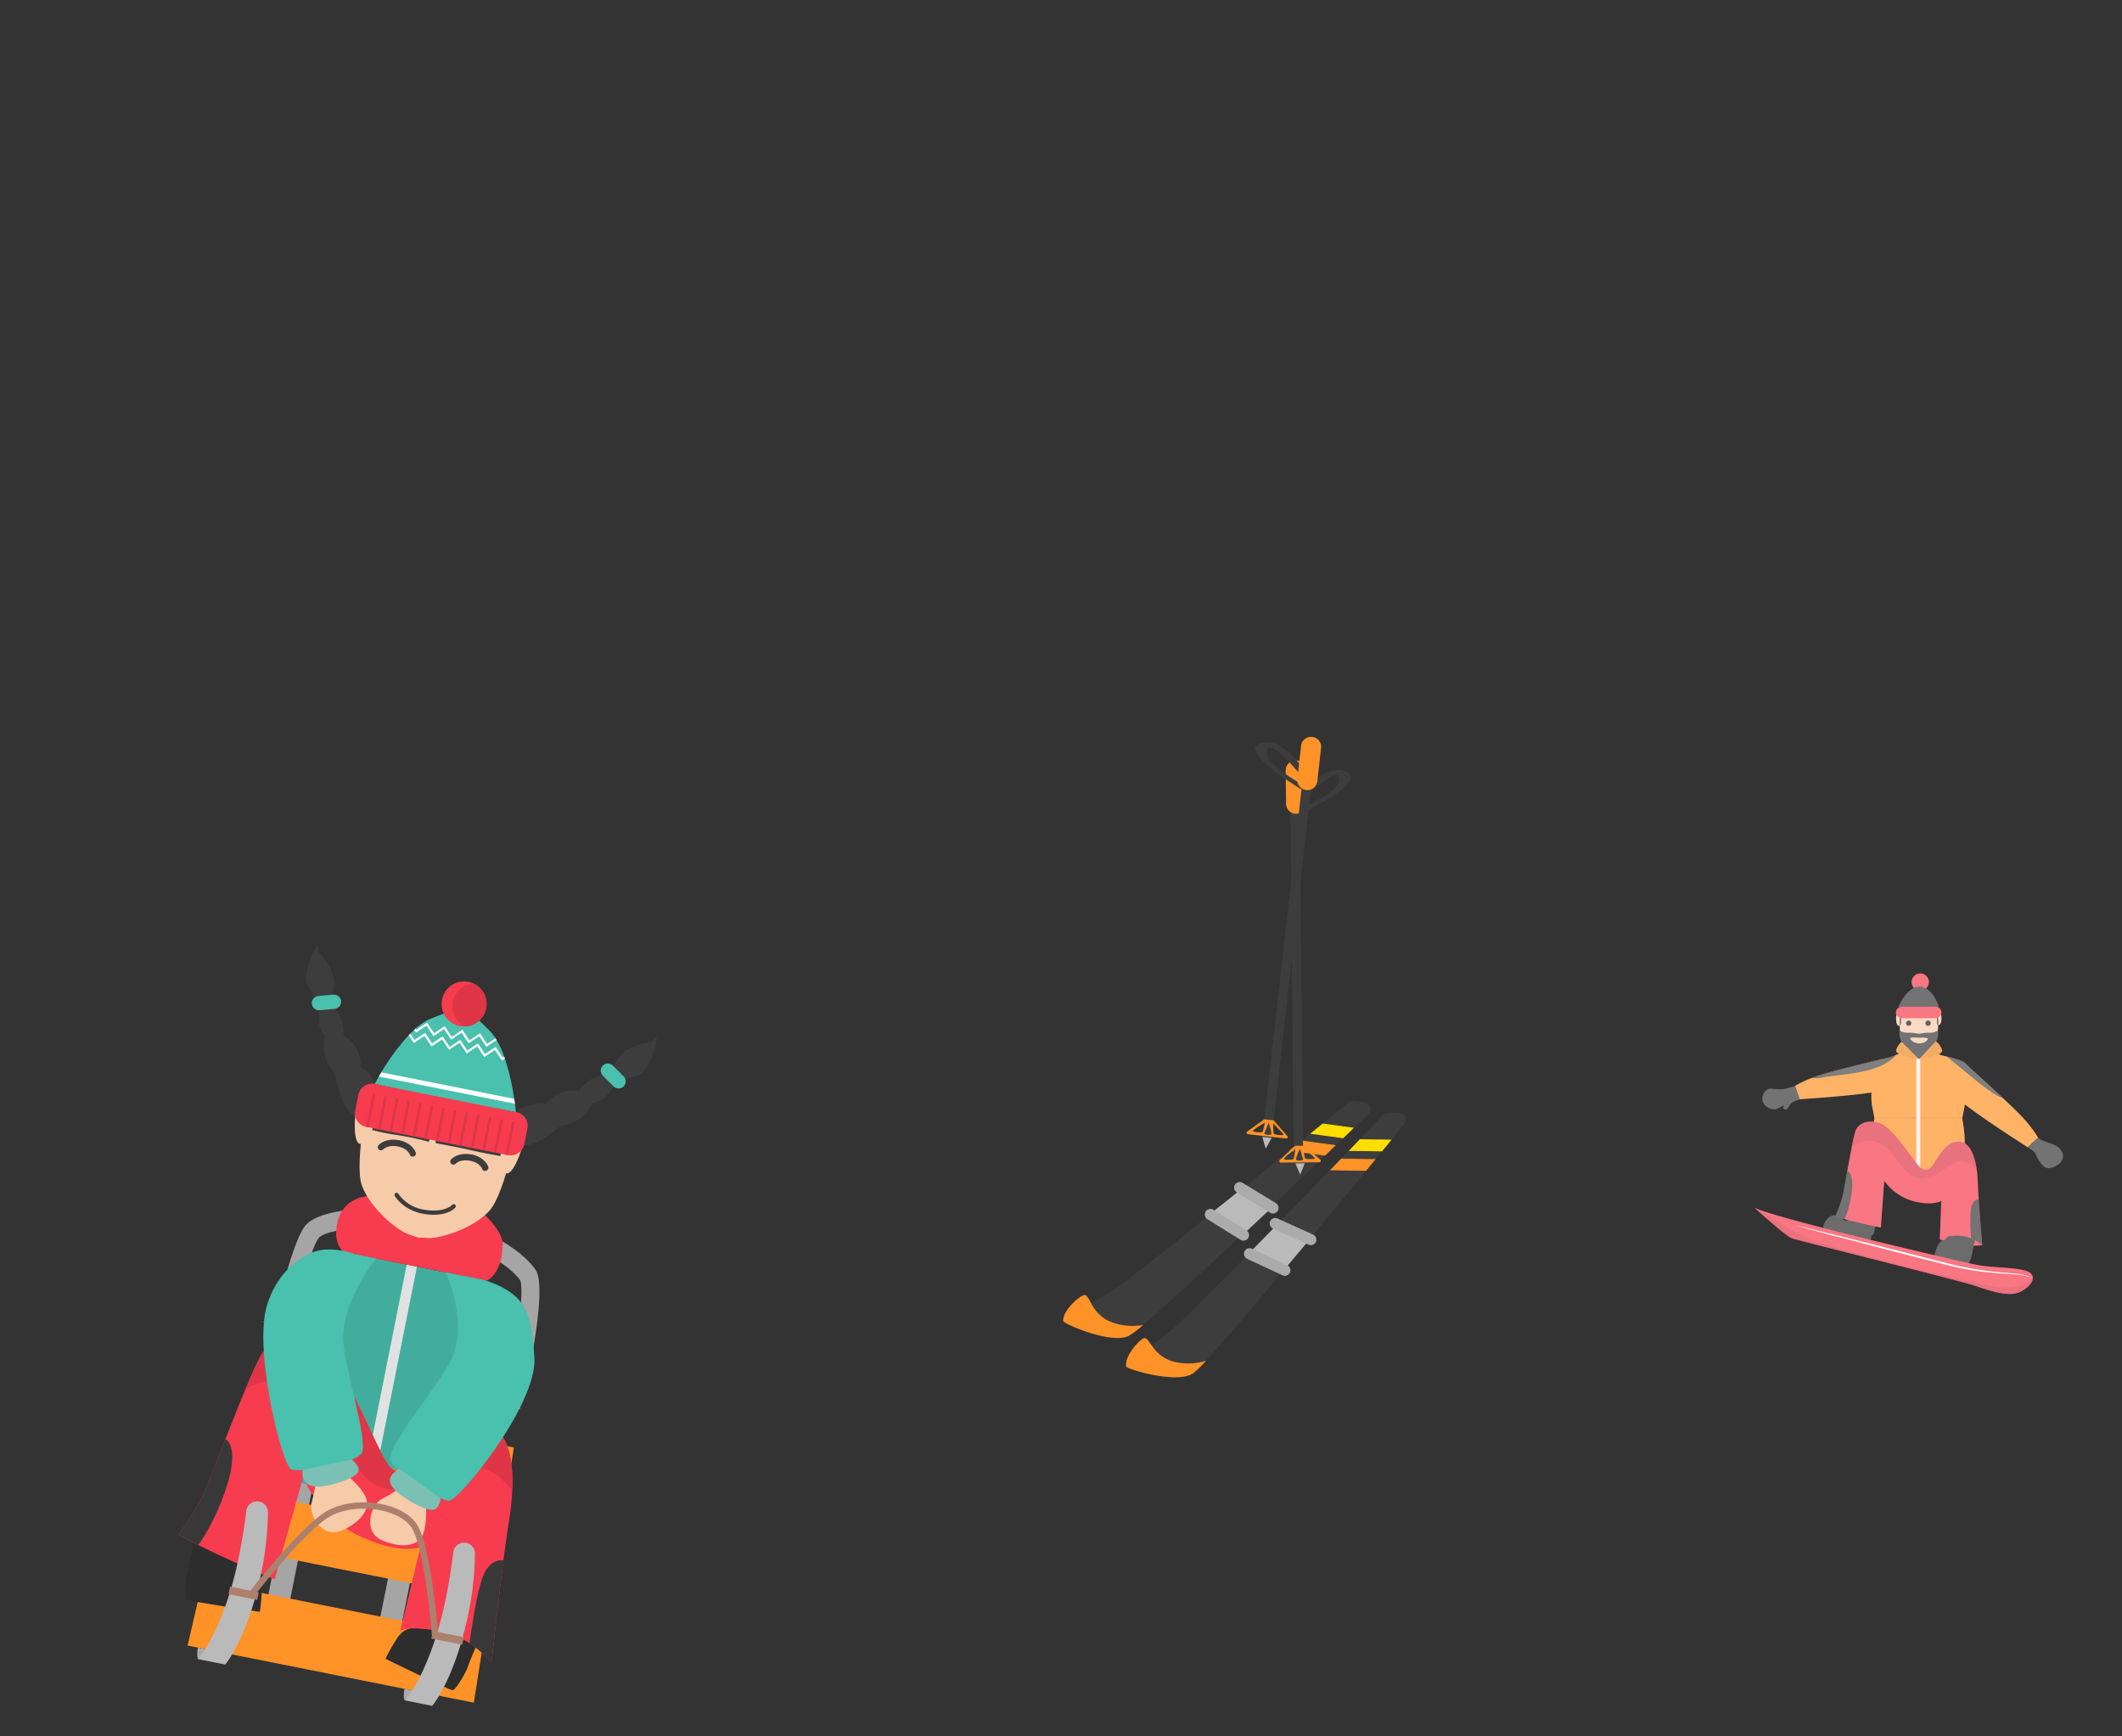 <svg id="Layer_1" data-name="Layer 1" xmlns="http://www.w3.org/2000/svg" viewBox="0 0 792 648"><rect x="0" y="0" width="792" height="648" fill="#333333" stroke="none"/><defs><style>.cls-1{fill:#3d3d3d;}.cls-2{fill:#ff9327;}.cls-3{fill:#ffde00;}.cls-4{fill:#bababa;}.cls-5{fill:#ababab;}.cls-6{fill:#a5a5a5;}.cls-7{fill:#43ad9d;}.cls-8{fill:#e0e2e2;}.cls-9{fill:#f73c4f;}.cls-10{fill:#4ac0ae;}.cls-11{fill:#2d2d2d;}.cls-12{fill:#ed8924;}.cls-13{fill:#383838;}.cls-14{fill:#de3647;}.cls-15{fill:#f6cba9;}.cls-16{fill:#fff;}.cls-17{fill:#7bc0b5;}.cls-18{fill:#ab816e;}.cls-19{fill:#e8384a;}.cls-20{fill:#1c1c1c;}.cls-21{fill:#f2f0f0;}.cls-22{fill:#494949;}.cls-23{opacity:0.3;}</style></defs><title>WinterSports-Theme-Decorations</title><path class="cls-1" d="M524,419.61l-4.65,5.7-3.54,4.36c-.78.94-1.57,1.9-2.39,2.91-1.14,1.4-2.34,2.84-3.57,4.36-6.15,7.49-13.35,16.25-20.68,25.11L480,473c-12.1,14.47-23.5,27.86-30,34.79a36,36,0,0,1-5,4.85c-6.45,3.73-24.42-1.69-24.77-2.71,0,0,0,0,0-.06,0-.83,4.19-3.77,9.58-7.77,2.22-1.64,4.64-3.46,7.06-5.39,3.25-2.61,15.76-15.18,30-29.69l9.33-9.56c7-7.16,13.95-14.37,20.11-20.75,1.45-1.49,2.85-2.95,4.2-4.36l2.81-2.89,4.19-4.36,8.63-9a2.61,2.61,0,0,1,1.88-.81H522A2.61,2.61,0,0,1,524,419.61Z"/><path class="cls-2" d="M450.09,507.83a36,36,0,0,1-5,4.85c-6.45,3.73-24.42-1.69-24.76-2.71,0,0,0,0,0-.06-.62-3.73,4.43-9.45,6.46-10.46,1-.49,1.79.89,3.11,2.7a14.41,14.41,0,0,0,7.06,5.68A22,22,0,0,0,450.09,507.83Z"/><path class="cls-3" d="M519.39,425.3l-3.55,4.37-12.46-.17,4.18-4.36Z"/><path class="cls-2" d="M513.46,432.58c-1.15,1.39-2.34,2.85-3.59,4.35l-13.5-.18,4.2-4.35Z"/><path class="cls-4" d="M489.2,462.05,480,473l-13.11-6,9.33-9.56Z"/><path class="cls-5" d="M478.67,475.92l-13.19-6.14a2.1,2.1,0,0,1-1-2.77h0a2.09,2.09,0,0,1,2.78-1l13.18,6.14a2.1,2.1,0,0,1,1,2.77h0A2.08,2.08,0,0,1,478.67,475.92Z"/><path class="cls-5" d="M488.38,464.49l-13.26-6a2.09,2.09,0,0,1-1.05-2.76h0a2.09,2.09,0,0,1,2.76-1l13.26,6a2.09,2.09,0,0,1,1.05,2.76h0A2.08,2.08,0,0,1,488.38,464.49Z"/><path class="cls-1" d="M510.66,415.78c-1.43,1.39-3.22,3.11-5.3,5.09-1.25,1.22-2.6,2.51-4.05,3.91l-2.71,2.6-4.08,3.9c-9.09,8.7-20.22,19.29-31,29.48l-2.17,2c-14,13.19-27.32,25.44-34.68,31.66a36.82,36.82,0,0,1-5.55,4.2c-6.85,2.93-24-4.62-24.26-5.67,0,0,0,0,0-.06.1-.83,4.61-3.23,10.44-6.56,2.4-1.36,5-2.88,7.66-4.51,3.42-2.11,16.55-12.43,31.75-24.59l0,0h0l2.92-2.33h0c10.6-8.49,21.94-17.66,31.51-25.43l4.69-3.82c1.09-.87,2.14-1.72,3.14-2.54l4.68-3.82,9.66-7.88a2.65,2.65,0,0,1,2-.57l3.89.48A2.6,2.6,0,0,1,510.66,415.78Z"/><path class="cls-2" d="M426.63,494.46a35.59,35.59,0,0,1-5.55,4.2c-6.85,2.93-24-4.62-24.26-5.67,0,0,0,0,0-.06-.15-3.78,5.54-8.85,7.68-9.61,1-.36,1.67,1.1,2.76,3.06a14.46,14.46,0,0,0,6.32,6.49A22.09,22.09,0,0,0,426.63,494.46Z"/><path class="cls-3" d="M505.37,420.88l-4.05,3.9L489,423.11l4.68-3.82Z"/><path class="cls-2" d="M498.6,427.38c-1.31,1.25-2.66,2.55-4.08,3.89l-13.38-1.8,4.69-3.82Z"/><path class="cls-4" d="M475.15,450.22,464.71,460l-12.28-7.57,10.45-8.32Z"/><path class="cls-5" d="M463,462.68,450.66,455a2.09,2.09,0,0,1-.65-2.88h0a2.09,2.09,0,0,1,2.87-.66l12.32,7.74a2.08,2.08,0,0,1,.66,2.87h0A2.09,2.09,0,0,1,463,462.68Z"/><path class="cls-5" d="M474,452.54,461.62,445a2.08,2.08,0,0,1-.7-2.87h0a2.1,2.1,0,0,1,2.87-.7L476.21,449a2.09,2.09,0,0,1,.7,2.87h0A2.09,2.09,0,0,1,474,452.54Z"/><path class="cls-1" d="M483.68,298.27S494,284.13,502.59,288s-18.84,16.49-18.84,16.49l1.72-2.76s14.72-6.18,14.4-11c-.4-6-14.42,8.48-14.42,8.48Z"/><rect class="cls-1" x="482.66" y="291.99" width="3.5" height="142.16" transform="matrix(1, -0.01, 0.01, 1, -4.08, 5.51)"/><path class="cls-2" d="M483.74,303.69h0A3.75,3.75,0,0,1,480,300l-.14-12.45a3.74,3.74,0,0,1,3.71-3.8h0a3.75,3.75,0,0,1,3.79,3.71l.15,12.45A3.76,3.76,0,0,1,483.74,303.69Z"/><path class="cls-2" d="M492.85,432.88a.53.53,0,0,0-.1-.12l-2.29-2-3.56-3.17-1.75,0-1.69,0h-.06l-.31.28,0,0,0,0h0l-1.68,1.56-3.7,3.44a.56.56,0,0,0,.39,1l5.42-.07,3.5,0,5-.06h.43A.55.55,0,0,0,492.85,432.88Zm-10-.38c-.25.37-3.63.48-3.63,0s1.91-1.9,3.15-2.92l1.06-.84c0,.07-.05.46-.11,1A14.75,14.75,0,0,1,482.83,432.5Zm1,.39c-.31-.27.29-1.84.78-3,.3-.67.55-1.18.55-1.18l.4,1.31c.34,1.12.77,2.58.77,2.8S484.34,433.31,483.83,432.89Zm3.28-.59a2,2,0,0,1-.17-.49v-.06c-.08-.41-.16-1-.23-1.54-.1-.78-.17-1.48-.17-1.48l.37.28c.43.32,1.21.9,1.94,1.49a8.55,8.55,0,0,1,1.89,1.75C490.74,432.69,487.36,432.67,487.11,432.3Z"/><polygon class="cls-4" points="483.47 434.16 485.27 438.35 486.98 434.12 483.47 434.16"/><path class="cls-1" d="M488.13,289.45s-8.88-15.11-17.78-12.09,17.07,18.31,17.07,18.31L486,292.75s-14-7.63-13.21-12.37c1-5.94,13.49,9.88,13.49,9.88Z"/><rect class="cls-1" x="409.77" y="352.09" width="142.16" height="3.5" transform="translate(75.3 791.96) rotate(-83.56)"/><path class="cls-2" d="M487.52,294.84h0a3.75,3.75,0,0,0,4.15-3.31l1.4-12.38a3.75,3.75,0,0,0-3.31-4.15h0a3.75,3.75,0,0,0-4.15,3.31l-1.4,12.37A3.77,3.77,0,0,0,487.52,294.84Z"/><path class="cls-2" d="M480.52,424l-5.16-5.89-3.48-.4-1.2.87h0l-1,.69-4.18,3a.55.55,0,0,0,.26,1l2.82.32,2.57.29,1.74.2,1.74.19,5.39.61A.55.55,0,0,0,480.52,424Zm-9.12-2.09a1.81,1.81,0,0,1-.21.5,4.4,4.4,0,0,1-2.08.08c-.82-.1-1.55-.28-1.53-.48a10.48,10.48,0,0,1,2.48-1.82l1.48-.91.17-.1.41-.25s0,.13-.07.35c-.13.61-.42,1.88-.64,2.61Zm3,1.43c-.55.37-2.53.07-2.49-.29s1.59-4,1.59-4S474.94,423,474.39,423.37Zm1-.29a25.07,25.07,0,0,1-.2-3.77s3.86,3.74,3.81,4.17S475.64,423.48,475.43,423.08Z"/><polygon class="cls-4" points="474.62 424.67 472.41 428.66 471.14 424.28 474.62 424.67"/><path class="cls-5" d="M150.94,630.25s-.54,2.85.06,4.28a16.33,16.33,0,0,0,3-3.67Z"/><path class="cls-5" d="M73.85,614.87s-.54,2.85.05,4.28a16.05,16.05,0,0,0,3-3.67Z"/><rect class="cls-6" x="108.49" y="501.85" width="8.33" height="103.64" transform="translate(110.5 -11.34) rotate(11.28)"/><rect class="cls-6" x="150.28" y="510.19" width="8.33" height="103.64" transform="translate(112.94 -19.36) rotate(11.28)"/><polygon class="cls-2" points="186.24 575.62 83.79 555.18 78.92 575.98 182.92 596.72 186.24 575.62"/><polygon class="cls-2" points="87.09 541.08 188.48 561.3 191.79 540.2 91.96 520.28 87.09 541.08"/><polygon class="cls-2" points="194.04 525.88 195.8 514.66 98.36 492.96 100.91 506.51 194.04 525.88"/><polygon class="cls-2" points="75.62 590.08 70 614.1 176.85 635.42 180.68 611.03 75.62 590.08"/><path class="cls-6" d="M199.87,473.82c-7.94-11.16-28.88-19.06-39.58-21.2s-38-3.33-45.8,4.17c-6.41,6.2-14.43,47.15-14.43,47.15l47.3,9.44.44.09,47.3,9.43S205,481,199.87,473.82ZM190,514.71l-81.94-16.35c3.53-16.31,8.33-33.33,11-36.5,4.49-4.21,26.89-4.91,39.83-2.33,10.79,2.16,29,9.68,35.31,18.29C195.52,481.71,193.65,497.65,190,514.71Z"/><path class="cls-7" d="M132.67,468.13s-19.5,16.07-25.4,39.25,5.59,46.22,5.59,46.22L165.1,564S189,521.68,185.35,499.8s-13.68-23.88-13.68-23.88Z"/><rect class="cls-8" x="144.9" y="471.65" width="3.89" height="69.97" transform="translate(101.96 -18.94) rotate(11.28)"/><path class="cls-9" d="M137,446.39s-8.94.6-11,9.51,2.48,11.41,2.48,11.41l53.23,10.61s5.81-2.47,5.92-13.58c.05-5-7.78-12.07-7.78-12.07Z"/><path class="cls-1" d="M123.06,373.53s2.59-4.93,1.24-9.52a21.57,21.57,0,0,0-5.36-8.56l.46,4.44-.76-7.42a25.81,25.81,0,0,0-4.48,12.79c-.19,2.79,5,8.42,5,8.42Z"/><path class="cls-1" d="M140.18,415.12s2.9-6.21-.44-11.53-5.18-5.08-5.18-5.08a12.32,12.32,0,0,0-1.1-6.24,12.75,12.75,0,0,0-5.23-5.73s.27-5.48-2.09-8.81-3.08-4.2-3.08-4.2l-3.93.15a56,56,0,0,0,0,8.29,7.79,7.79,0,0,0,2.19,4.75,15.13,15.13,0,0,0,.26,8.39,12.11,12.11,0,0,0,3.35,5.35s1.85,8.27,3.26,11.06a18,18,0,0,0,6.81,7Z"/><path class="cls-10" d="M119.27,377l5.63-.51a2.66,2.66,0,0,0,2.4-2.89h0a2.65,2.65,0,0,0-2.88-2.4l-5.63.51a2.66,2.66,0,0,0-2.4,2.89h0A2.65,2.65,0,0,0,119.27,377Z"/><path class="cls-1" d="M228.35,400.3s1.13-5.45,5.08-8.14A21.68,21.68,0,0,1,243,389l-3.17,3.14,5.31-5.25a25.82,25.82,0,0,1-4.67,12.72c-1.63,2.29-9.18,3.36-9.18,3.36Z"/><path class="cls-1" d="M188.71,421.57s1.71-6.64,7.67-8.64,7.22-.63,7.22-.63a12.31,12.31,0,0,1,4.82-4.12,12.8,12.8,0,0,1,7.67-1.11s3.27-4.4,7.21-5.48,5-1.29,5-1.29l2.94,2.62a55.88,55.88,0,0,1-5.27,6.4,7.86,7.86,0,0,1-4.71,2.28,15.13,15.13,0,0,1-5.52,6.31,12.23,12.23,0,0,1-6,2s-6.69,5.21-9.54,6.47a18,18,0,0,1-9.68,1.06Z"/><path class="cls-11" d="M159.39,603.26s-3.18,4.1-4.4,4.06a8.35,8.35,0,0,0-6.73,4,72.25,72.25,0,0,0-4.4,7.71s24,11.75,25.07,11.75,5-6.57,5.58-8.5,4.36-10.55,4.36-10.55S174,603.92,159.39,603.26Z"/><path class="cls-11" d="M93.12,579.75s.3,5.17,1.32,5.83a8.36,8.36,0,0,1,3.29,7.09,72.33,72.33,0,0,1-.75,8.85S70.51,597.57,69.67,597s-.39-8.25.22-10.17,2.4-11.16,2.4-11.16S80.72,572,93.12,579.75Z"/><rect class="cls-12" x="117.18" y="547.34" width="50.5" height="2.11" transform="translate(110.04 -17.27) rotate(11.28)"/><path class="cls-9" d="M183.43,620.63a33.43,33.43,0,0,0-8.19-7.36,31.65,31.65,0,0,0-12.73-4.85c-11.17-1.6-12.89-.09-13.15.45l7.52-31.46s-7.87,3-23-4.34-20.78-21.73-20.78-21.73L102.5,589.41s-11.17-4.48-22.86-10.08c-2.19-1.05-4-1.94-5.54-2.69-6.59-3.25-7.45-3.93-7.45-3.93s6.85-9.18,10.18-17.05c1.23-2.89,4-10.26,7.3-18.57h0c2.43-6.23,5.11-13,7.52-18.74,3.15-7.55,5.87-13.44,7-14.33,0,0,6.08-7.83,18.88-1.51s23.7,42.41,28.82,45.69,9-1.21,12.51-4.79,13-15,23.18-11.71c7.54,2.44,9.59,12.93,9.15,24.14A91,91,0,0,1,190,567.44c-.62,3.73-1.35,9-2.1,14.84C185.75,599.23,183.43,620.63,183.43,620.63Z"/><path class="cls-13" d="M183.43,620.63a33.43,33.43,0,0,0-8.19-7.36s2.26-17.62,4.95-24.81c2.62-7,7.5-6.22,7.73-6.18C185.75,599.23,183.43,620.63,183.43,620.63Z"/><path class="cls-13" d="M85.25,552.61a87.34,87.34,0,0,1-11.15,24c-6.59-3.25-7.45-3.93-7.45-3.93s6.85-9.18,10.18-17.05c1.23-2.89,4-10.26,7.3-18.57h0S89,539.16,85.25,552.61Z"/><path class="cls-14" d="M191.23,555.83c-2-1.23-4-4.58-6.81-6-12.25-6.2-13.32,2.56-34,5.74s-21.09-25.08-34.1-35.2-24.66-2-24.66-2c3.15-7.55,5.87-13.44,7-14.33,0,0,6.08-7.83,18.88-1.51s23.7,42.41,28.82,45.69,9-1.21,12.51-4.79,13-15,23.18-11.71C189.62,534.13,191.67,544.62,191.23,555.83Z"/><path class="cls-15" d="M193.92,416.76l-27.63-5.52-.52-.1-27.63-5.51s-6.16,28.18-3.08,36.76,13.17,16.71,17.14,18.12l3.48,1.23,0,.07.27,0,.25.09,0-.08,3.67.2c4.22.23,16.65-3.42,22.79-10.16S193.92,416.76,193.92,416.76Z"/><path class="cls-15" d="M136.87,414.82s-3.21-2.58-3.86-.77-1.4,12.59,1.44,12.87S136.87,414.82,136.87,414.82Z"/><path class="cls-15" d="M191.31,425.74s3.95-1.15,3.86.77-3.54,12.16-6.27,11.33S191.31,425.74,191.31,425.74Z"/><path class="cls-1" d="M140.36,416.71l-1.48,5a76.82,76.82,0,0,0,9.35,1.87A114.09,114.09,0,0,1,160,426.08l2.16-5,.52,5.55s8.38,1.52,13,2.59,11,2.2,11,2.2,1.61-4.06,1-5.23S140.36,416.71,140.36,416.71Z"/><path class="cls-10" d="M192.55,415.06l-26.12-4.89h0l-.29-.06-.3-.06h0l-26-5.5s.56-1.08,1.55-2.78l.93-1.58a83.35,83.35,0,0,1,10.21-13.85l.58-.6c.46-.47.94-.93,1.42-1.37l.61-.55a20.41,20.41,0,0,1,5.51-3.6c8.54-3.51,11.37-3.86,12.1-3.88v0l.11,0h.1v0c.67.29,3.16,1.7,9.7,8.22a16.78,16.78,0,0,1,2.22,2.81c.15.22.29.45.43.69a35.74,35.74,0,0,1,2.83,6.17c.1.26.19.52.28.79a88,88,0,0,1,3.49,15c.11.66.19,1.27.26,1.82C192.44,413.85,192.55,415.06,192.55,415.06Z"/><path class="cls-9" d="M196.83,421.21,195.67,427a5.2,5.2,0,0,1-6.07,4.09l-52.94-10.57a5.19,5.19,0,0,1-4.08-6.11l1.16-5.82a5.19,5.19,0,0,1,6.11-4.08l52.9,10.55A5.19,5.19,0,0,1,196.83,421.21Z"/><path class="cls-16" d="M192.18,411.9,141.4,401.77l.93-1.58,49.59,9.89C192,410.74,192.11,411.35,192.18,411.9Z"/><path class="cls-16" d="M182.2,390.19h0l-.68.45h0l-.45-.68h0l-2.18-3.26-4,2.64h0l-2.63-3.95L168.37,388l-2.63-3.94-3.26,2.17h0l-.68.45h0l-.45-.67h0l-2.18-3.26-3.94,2.63h0l-.68-1,.61-.55.3.45,3.27-2.18h0l.68-.45h0l.45.67h0l2.18,3.26,3.26-2.18h0L166,383h0l.45.67h0l2.19,3.27,3.27-2.19h0l.68-.45h0l.45.68h0l2.19,3.27,3.27-2.18h0l.67-.45h0l.45.68h0l2.17,3.26,3.14-2.09c.15.22.29.45.43.69Z"/><path class="cls-16" d="M188.43,395.07l-1.07.72v0h0l-2.63-3.95L181.44,394h0l-.68.45h0l-.46-.68h0l-2.17-3.26-3.95,2.63h0l-2.64-4-3.94,2.63L165,387.9l-3.27,2.18h0l-.68.45h0l-.45-.67h0l-2.18-3.26-3.94,2.63h0l-1.92-2.88.58-.6,1.57,2.36,3.27-2.19h0l.67-.45h0l.45.67h0l2.17,3.26,3.26-2.18h0l.68-.45h0l.46.67h0l2.18,3.27,3.27-2.18h0l.68-.45h0l.46.68h0l2.18,3.27,3.28-2.18h0l.68-.45h0l.45.68h0l2.18,3.26,3.26-2.17h0l.67-.45h0l.45.68h0l2.19,3.28.58-.38C188.25,394.54,188.34,394.8,188.43,395.07Z"/><path class="cls-9" d="M181.45,376.32a8.4,8.4,0,1,1-6.6-9.89,8.66,8.66,0,0,1,1.94.64A8.42,8.42,0,0,1,181.45,376.32Z"/><path class="cls-14" d="M181.45,376.32a8.42,8.42,0,0,1-7.85,6.75,8.41,8.41,0,0,1,3.19-16A8.42,8.42,0,0,1,181.45,376.32Z"/><rect class="cls-14" x="132.06" y="413.98" width="12.63" height="0.98" transform="translate(-295.16 469.07) rotate(-78.72)"/><rect class="cls-14" x="136.39" y="414.84" width="12.63" height="0.98" transform="translate(-292.52 474.02) rotate(-78.72)"/><rect class="cls-14" x="140.72" y="415.71" width="12.63" height="0.98" transform="translate(-289.89 478.96) rotate(-78.72)"/><rect class="cls-14" x="145.05" y="416.57" width="12.63" height="0.98" transform="translate(-287.25 483.9) rotate(-78.72)"/><rect class="cls-14" x="149.38" y="417.44" width="12.63" height="0.98" transform="translate(-284.61 488.85) rotate(-78.72)"/><rect class="cls-14" x="153.71" y="418.3" width="12.63" height="0.98" transform="translate(-281.98 493.79) rotate(-78.72)"/><rect class="cls-14" x="158.05" y="419.17" width="12.63" height="0.98" transform="translate(-279.34 498.73) rotate(-78.72)"/><rect class="cls-14" x="162.38" y="420.03" width="12.63" height="0.98" transform="translate(-276.7 503.68) rotate(-78.72)"/><rect class="cls-14" x="166.71" y="420.89" width="12.63" height="0.98" transform="translate(-274.07 508.62) rotate(-78.72)"/><rect class="cls-14" x="171.04" y="421.76" width="12.63" height="0.98" transform="translate(-271.43 513.56) rotate(-78.72)"/><rect class="cls-14" x="175.38" y="422.62" width="12.63" height="0.98" transform="translate(-268.79 518.51) rotate(-78.72)"/><rect class="cls-14" x="179.7" y="423.49" width="12.63" height="0.98" transform="translate(-266.16 523.45) rotate(-78.72)"/><rect class="cls-14" x="184.04" y="424.35" width="12.63" height="0.98" transform="translate(-263.52 528.39) rotate(-78.72)"/><path class="cls-10" d="M229,405.42l-4-4a2.65,2.65,0,0,1,0-3.75h0a2.64,2.64,0,0,1,3.75,0l4,4a2.66,2.66,0,0,1,0,3.76h0A2.66,2.66,0,0,1,229,405.42Z"/><path class="cls-1" d="M153.82,431.64a1.16,1.16,0,0,1-.88-.78c0-.08-.86-2.39-4.66-3.05-3.48-.63-5.18,1.05-5.25,1.12a1.17,1.17,0,0,1-1.71-1.61c.11-.11,2.58-2.69,7.38-1.82l.21,0c5,1,6.21,4.44,6.26,4.59a1.18,1.18,0,0,1-.75,1.48A1.22,1.22,0,0,1,153.82,431.64Z"/><path class="cls-1" d="M180.84,437a1.19,1.19,0,0,1-.89-.78c0-.09-.87-2.39-4.66-3.05-3.48-.63-5.17,1.05-5.24,1.12a1.19,1.19,0,0,1-1.66,0,1.18,1.18,0,0,1,0-1.65c.1-.11,2.57-2.69,7.37-1.82l.21,0c5,1,6.22,4.44,6.26,4.59a1.17,1.17,0,0,1-.75,1.48A1.19,1.19,0,0,1,180.84,437Z"/><path class="cls-1" d="M157.66,452.92c-7.27-1.45-10.19-6.39-10.31-6.61a.78.78,0,0,1,.28-1.07.77.77,0,0,1,1.07.29,14.44,14.44,0,0,0,10.14,6c7.24,1.07,9.87-1.85,9.9-1.88a.79.79,0,0,1,1.1-.08.77.77,0,0,1,.09,1.09c-.12.15-3.13,3.63-11.32,2.42Z"/><path class="cls-10" d="M132.68,468.08s-10.21-4.06-17.63,0c-5.31,2.87-11.85,7.82-15.34,18.82-5.27,16.65,5.59,60.51,9.13,61.56s22.78-2,26-5.92-7-33.72-6.76-43.73c.36-14.51,12.29-29.15,12.29-29.15Z"/><path class="cls-10" d="M180.39,477.6s8.17,2.17,12.79,6.95,5.69,12.19,6.29,22.21c1,17.55-28.38,53.73-32.05,53.35s-20.25-10.64-21.75-15.46,19-28.59,23-37.78c6.16-14.05-2.32-32.06-2.32-32.06Z"/><path class="cls-15" d="M118.14,551.52a63.71,63.71,0,0,1-1.84,9.2c-1.3,4.53,4,13.63,11.28,10.45s10.57-8.11,9-12.21-7.74-9-7.74-9Z"/><path class="cls-15" d="M150.5,554.48a63.43,63.43,0,0,1-8,4.95c-4.2,2.15-7.18,12.27.08,15.38S155.76,577,157.68,573s1.26-11.78,1.26-11.78Z"/><path class="cls-17" d="M112.92,548.56s-1,5.23,4,6.11,16.15-3.15,16.82-5.45-2.49-4.54-2.49-4.54Z"/><path class="cls-17" d="M149.2,548.22s-5.43,2.16-3.07,6.2,13.12,9.75,15.66,9,2.6-4.26,2.6-4.26Z"/><path class="cls-4" d="M174,575.79a4.06,4.06,0,0,0-4.82,3.49c-.83,7-2.91,21.19-7.07,33.39-5.77,17-11.14,21.86-11.14,21.86l10.36,2.07s7-8.33,11.94-27.82a118.93,118.93,0,0,0,4-28.84,4,4,0,0,0-3.25-4.15Z"/><path class="cls-4" d="M96.73,560.37a4.05,4.05,0,0,0-4.81,3.49c-.84,7-2.91,21.19-7.07,33.39-5.77,17-11.15,21.86-11.15,21.86l10.37,2.07s7-8.33,11.94-27.82a119.47,119.47,0,0,0,4-28.84,4.07,4.07,0,0,0-3.26-4.15Z"/><rect class="cls-18" x="85.44" y="593.15" width="10.91" height="2.87" transform="translate(118.09 -6.29) rotate(11.28)"/><rect class="cls-18" x="161.13" y="609.8" width="11.77" height="2.87" transform="translate(122.81 -20.86) rotate(11.28)"/><path class="cls-18" d="M161.2,610.4c0-.33-2.59-33-7.71-40.46s-22.17-9.29-31.08-3.58c-9.4,6-27.21,28.82-27.39,29L93.17,594c.74-1,18.24-23.35,28-29.59,10.18-6.52,28.44-4.26,34.28,4.23,5.48,8,8,40.24,8.12,41.61Z"/><path class="cls-19" d="M724,462.5a28.68,28.68,0,0,0,15.83,2.15s-1.58-3.49-6.89-4.45C725.62,458.88,724,462.5,724,462.5Z"/><path class="cls-11" d="M689.8,454.49s.09,1.12-.84,1.12-3-2.34-4.86-2.06-3.45,2.9-3.54,4l-.1,1.12,17.28,5.13a8.83,8.83,0,0,0,.65-2.05v-.56s1.12-.56,1.12-1.4a21.49,21.49,0,0,1,1-3.69Z"/><path class="cls-11" d="M727.51,460.41s-1.08,2.16-1.64,2.26a3.88,3.88,0,0,0-2.71,2.42,35.17,35.17,0,0,0-1.3,3.92s12,3.18,12.51,3.09,1.68-3.46,1.77-4.39,1-5.21,1-5.21S734.23,459.39,727.51,460.41Z"/><path class="cls-2" d="M732.35,417.44c.14.63,1.93,9.38.18,13.4-1.82,4.18-4.54,5.08-4.54,5.08H704s-2.73-.9-4.54-5.08c-1.75-4,0-12.77.17-13.4h0a.16.16,0,0,0,0,0l-.09-.46v0c-.11-.57-.33-1.74-.81-4.22a22.07,22.07,0,0,1-.23-4.94,53.3,53.3,0,0,1,1.26-9.08,7.8,7.8,0,0,1,.24-.87c.26-.69,3.08-2.12,5.94-3.41l1.72-.76h0c2.43-1.05,4.49-1.86,4.49-1.86h7.72s11.6,4.59,12.14,6,2.18,10.17,1.27,14.89c-.47,2.48-.7,3.65-.8,4.22l-.1.5Z"/><path class="cls-15" d="M723.27,378.34a1.81,1.81,0,0,0-1.81-1.71H710.93a1.82,1.82,0,0,0-1.81,1.71c-.15,2.54-.28,7.15.65,8.46,1.32,1.84,4,4.38,5.26,4.82a5.39,5.39,0,0,0,2.33,0c1.32-.44,3.95-3,5.26-4.82C723.56,385.49,723.43,380.88,723.27,378.34Z"/><path class="cls-13" d="M723.36,384.6a7.25,7.25,0,0,1-2.92.83,13.26,13.26,0,0,0-3.76.29,1.74,1.74,0,0,1-1.06,0,13.26,13.26,0,0,0-3.76-.29,7.25,7.25,0,0,1-2.92-.83s-.71,3.51,3.18,7.55c2.87,3,3.76,3.15,4,3,.27.12,1.16-.06,4-3C724.07,388.11,723.36,384.6,723.36,384.6Zm-3.84,3.18c-1.32,2.46-5.64,1.79-6.53-.12-.33-.7,2.39-.42,3-.42h.23C716.92,387.24,719.89,387.1,719.52,387.78Z"/><path class="cls-15" d="M723,378.48s.25-1.64,1.07-.82.69,4.33-.19,4.74-1.58-.64-1.58-.64Z"/><path class="cls-15" d="M709.32,378.8s-.28-1.74-1.1-.93-.65,4.43.22,4.84,1.58-.63,1.58-.63Z"/><path class="cls-20" d="M723.3,377.78a1.23,1.23,0,0,0-1.22-1.15h-11.7a1.23,1.23,0,0,0-1.22,1.15c-.06,1.13-.14,3-.09,5l.44-.71s-.13-3.24.31-3.85,5.25-.78,6.41-.83,6,.29,6.41.83.31,3.85.31,3.85l.44.71C723.44,380.75,723.36,378.91,723.3,377.78Z"/><circle class="cls-20" cx="712.38" cy="381.84" r="0.98"/><path class="cls-20" d="M720.63,381.84a1,1,0,1,1-1-1A1,1,0,0,1,720.63,381.84Z"/><circle class="cls-9" cx="716.71" cy="366.46" r="3.22"/><path class="cls-12" d="M709.74,388.78a6,6,0,0,0-2,3c-.82,2.2,8.46,3.43,8.46,3.43Z"/><path class="cls-12" d="M722.5,388.57a6.71,6.71,0,0,1,2.33,3.18c.82,2.2-8.46,3.43-8.46,3.43Z"/><path class="cls-12" d="M732.35,417.4v0H699.6l-.08-.5v0h32.94Z"/><rect class="cls-21" x="715.25" y="395.18" width="1.46" height="40.74"/><rect class="cls-12" x="703.97" y="435.92" width="24.09" height="1"/><path class="cls-2" d="M706.72,394.19v12s-1.18.56-8.25,1.53c-.92.13-1.94.26-3.07.4-9.8,1.22-23.72,2.09-23.72,2.09l-1.7-5a41.18,41.18,0,0,1,6.42-3c.5-.2,1-.39,1.57-.59,4.73-1.72,23.76-6.25,27.94-7.23Z"/><path class="cls-2" d="M760.71,424.57l-3.89,3.56s-11.77-7.47-19.78-13.26c-1.45-1.05-2.67-1.95-3.69-2.73-4.64-3.51-5.3-4.42-5.3-4.42l3-5.44,1.41-2.58.23-.41,1.16-2.11,0,.05c.66.6,7.58,6.84,13.53,12.41h0c3.51,3.3,6.69,6.37,8,7.9A45.49,45.49,0,0,1,760.71,424.57Z"/><path class="cls-2" d="M734.07,400.41a47,47,0,0,1-.76,5l-2.26-3.09-6.17-8.42h0s.61.12,1.52.33h0c2.4.55,6.87,1.74,7.5,3l0,.06A8.26,8.26,0,0,1,734.07,400.41Z"/><path class="cls-9" d="M724,462.5v.08A.45.45,0,0,1,724,462.5Z"/><path class="cls-9" d="M739.85,464.65a14.83,14.83,0,0,0-4.2-2.49,14.09,14.09,0,0,0-6-1c-5,.28-5.61,1.08-5.67,1.34l.54-14.33s-3.17,2-10.38.1a19.81,19.81,0,0,1-10.92-7.64L702,458.09s-5.25-1-10.82-2.4c-1-.26-1.91-.49-2.64-.69a29.92,29.92,0,0,1-3.58-1.06,44.73,44.73,0,0,0,3-8.3c.28-1.36.87-4.81,1.56-8.71h0c.52-2.92,1.1-6.08,1.65-8.8.71-3.56,1.38-6.35,1.81-6.84,0,0,2-3.94,8.08-2.3s14,16.39,16.5,17.37,3.82-1.31,5-3.17,4.37-7.64,9.07-7.1c3.49.41,5.29,4.79,6.07,9.7a39.29,39.29,0,0,1,.48,5.16c.06,1.67.2,4,.38,6.63C739,455.14,739.85,464.65,739.85,464.65Z"/><path class="cls-13" d="M739.85,464.65a14.83,14.83,0,0,0-4.2-2.49s-.54-7.86,0-11.22,2.72-3.35,2.83-3.36C739,455.14,739.85,464.65,739.85,464.65Z"/><path class="cls-13" d="M691.26,443.59A38.89,38.89,0,0,1,688.49,455a29.92,29.92,0,0,1-3.58-1.06,44.73,44.73,0,0,0,3-8.3c.28-1.36.87-4.81,1.56-8.71h0S691.71,437.41,691.26,443.59Z"/><path class="cls-9" d="M758.71,476.82a3,3,0,0,1-.07.71h0c-.36,1.5-1.93,3.18-4.33,4.43-4.47,2.33-11.85-.38-17.45-2.24s-65.7-16.8-68-17.59S655.15,451,654.74,450.6l0,0,.25.16c6.53,3.61,78.2,20.46,83.33,21.38s14.38.83,18.2,2.24C758,474.93,758.68,475.8,758.71,476.82Z"/><path class="cls-13" d="M670,405.24s-2.42.67-3.51,1-3.45.18-5.45,0-3.63,2.27-3.26,4.45,3.54,3.78,5.26,3.12,2.63-1.61,2.73-1.18-.91.87.36,1.33,1.36-1.82,2.9-2.63a14.81,14.81,0,0,1,2.67-1.13Z"/><path class="cls-13" d="M756.82,428.13s2.62,1.48,2.89,2.38,2.39,5.23,4.48,5.41,5.85-1.65,5.81-4.56c0-1.76-1.66-3.66-3.93-4.39s-5-1.78-5.36-2.4Z"/><rect class="cls-9" x="707.63" y="375.65" width="16.99" height="4.31" rx="2.16" ry="2.16"/><path class="cls-13" d="M708.57,375.65s2.95-7.36,7.8-7.48,7.32,7.48,7.32,7.48Z"/><path class="cls-14" d="M758.71,476.82s0,.25-.07.71h0c-.36,1.5-1.93,3.18-4.33,4.43-4.47,2.33-11.85-.38-17.45-2.24s-65.7-16.8-68-17.59S655.15,451,654.74,450.6l0,0,.25.16c2,1.26,14.06,8.76,20.26,11.63,6.78,3.15,65.08,17.8,72.81,18.22S758.71,476.82,758.71,476.82Z"/><path class="cls-16" d="M670,457.21l3.81.91,10,2.45,6.69,1.67L698,464.1l16.2,4.11,8.22,2.1c2.72.69,5.38,1.4,8,2s5.12,1.05,7.53,1.44,4.7.67,6.82.89,4.06.36,5.79.51a39.72,39.72,0,0,1,4.47.54c.31.07.6.16.86.24l.75.22,1.17.36,1,.31-3.81-.9a39.56,39.56,0,0,0-4.45-.41c-1.72-.11-3.68-.23-5.81-.42s-4.43-.42-6.86-.77-5-.81-7.58-1.39-5.28-1.28-8-1.95-5.48-1.36-8.23-2.08l-16.18-4.2c-2.58-.66-5.07-1.34-7.43-2L683.7,461c-4.12-1.1-7.55-2.06-10-2.71Z"/><path class="cls-14" d="M737.62,435.79c-1-.36-2.15-1.64-3.48-2-5.86-1.63-5.57,2.27-14.29,5.45s-11.34-9.08-17.88-12.35a9.32,9.32,0,0,0-10.9,1.25c.71-3.56,1.38-6.35,1.81-6.84,0,0,2-3.94,8.08-2.3s14,16.39,16.5,17.37,3.82-1.31,5-3.17,4.37-7.64,9.07-7.1C735,426.5,736.84,430.88,737.62,435.79Z"/><path class="cls-22" d="M707.63,393.62a5.1,5.1,0,0,1-.91,1.09,19.49,19.49,0,0,1-6.48,3.76l-.51.19c-6.19,2.2-16.91,2.77-19.91,3.55a7.3,7.3,0,0,1-3.42,0c.5-.2,1-.39,1.57-.59,4.73-1.72,23.76-6.25,27.94-7.23Z"/><path class="cls-22" d="M747.43,409.64c-2.39-.26-8.15-4.91-11.87-8l-1.49-1.23-1.38-1.12-.39-.32c-1.91-1.56-3.77-3.06-4.87-4-.61-.49-1-.8-1-.83,2.4.55,6.87,1.74,7.5,3C734.56,397.83,741.48,404.07,747.43,409.64Z"/><g class="cls-23"><path class="cls-16" d="M756.55,474.4c-3.82-1.41-13-1.31-18.2-2.24-.52-.1-1.73-.36-3.48-.74a15.85,15.85,0,0,0,1.27-3.71c.05-.45.29-1.67.52-2.82a30.22,30.22,0,0,0,3.19-.24s-.85-9.51-1.37-17.07c-.18-2.59-.32-5-.38-6.63a39.29,39.29,0,0,0-.48-5.16c-.64-4-2-7.69-4.35-9.11a44.12,44.12,0,0,0-.92-9.24v0l.1-.5c.1-.57.33-1.74.8-4.22,0-.17.06-.36.09-.55h0c1,.78,2.24,1.68,3.69,2.73,8,5.79,19.78,13.26,19.78,13.26l3.89-3.56a45.49,45.49,0,0,0-5.25-7c-1.34-1.53-4.52-4.6-8-7.9h0c-5.95-5.57-12.87-11.81-13.53-12.41-.63-1.3-5.1-2.49-7.5-3h0c-.91-.21-1.52-.33-1.52-.33h0l-1.23-.54c.88-.45,1.41-1,1.18-1.57a6.83,6.83,0,0,0-2.21-3.09,7.22,7.22,0,0,0,.74-4.06l-.13.07c.07-.6.12-1.26.14-1.94l0,0v-.29a1,1,0,0,0,.5-.08c.68-.32.91-2.51.59-3.86a2,2,0,0,0,.14-.74h0a2.15,2.15,0,0,0-2.16-2.15h1.23s-1.63-5-4.82-6.82a3.21,3.21,0,1,0-5.38-2.37,3.18,3.18,0,0,0,.88,2.2c-3.65,1.65-5.8,7-5.8,7h1.22a2.16,2.16,0,0,0-2.16,2.15h0a2.2,2.2,0,0,0,.2.9c-.33,1.36-.08,3.69.61,4a1,1,0,0,0,.59.08c0,.68.07,1.34.14,1.93l-.23-.12a7.28,7.28,0,0,0,.81,4.19h0a6,6,0,0,0-2,3c-.21.54.2,1,.93,1.44l-1,.42h0c-.56.24-1.14.49-1.72.76-4.18,1-23.21,5.51-27.94,7.23-.55.2-1.07.39-1.57.59a41.18,41.18,0,0,0-6.42,3l.85,2.49-.85-2.49s-2.42.67-3.51,1-3.45.18-5.45,0-3.63,2.27-3.26,4.45,3.54,3.78,5.26,3.12,2.63-1.61,2.73-1.18-.91.87.36,1.33,1.36-1.82,2.9-2.63a14.81,14.81,0,0,1,2.67-1.13h0s13.92-.87,23.72-2.09c1.13-.14,2.15-.27,3.07-.4a22.07,22.07,0,0,0,.23,4.94c.48,2.48.7,3.65.81,4.22v0l.08.5h0c0,.13-.12.58-.23,1.24-4.86-.61-6.49,2.61-6.49,2.61-.43.49-1.1,3.28-1.81,6.84-.55,2.72-1.13,5.88-1.65,8.8h0c-.69,3.9-1.28,7.35-1.56,8.71a43.51,43.51,0,0,1-2.8,8,2.6,2.6,0,0,0-1-.06c-1.86.28-3.45,2.9-3.54,4l-.06.7c-12.75-3.29-23.17-6.22-25.48-7.49l-.25-.16,0,0c.41.38,11.79,10.74,14.08,11.53s62.44,15.72,68,17.59,13,4.57,17.45,2.24c2.4-1.25,4-2.93,4.33-4.43h0c.05-.46.07-.71.07-.71C758.68,475.8,758,474.93,756.55,474.4ZM688.49,455l1.11.3a.75.75,0,0,1-.64.31,5,5,0,0,1-1.83-1Zm9.9,6.77v-.56s1.12-.56,1.12-1.4a10.31,10.31,0,0,1,.48-2.1c1.22.25,2,.38,2,.38l1.31-17.47a19.81,19.81,0,0,0,10.92,7.64c7.21,1.86,10.38-.1,10.38-.1L724,462.49a.44.44,0,0,1,.09-.16,1.57,1.57,0,0,0-.09.17s.37.19,1,.46a4.23,4.23,0,0,0-1.9,2.13,34.9,34.9,0,0,0-1.15,3.36c-6.93-1.63-15.34-3.65-23.84-5.74A3.61,3.61,0,0,0,698.39,461.77Z"/><path class="cls-16" d="M766.07,427c-2.27-.72-5-1.78-5.36-2.4l-3.89,3.56s2.62,1.48,2.89,2.38,2.39,5.23,4.48,5.41,5.85-1.65,5.81-4.56C770,429.6,768.34,427.7,766.07,427Z"/></g></svg>
